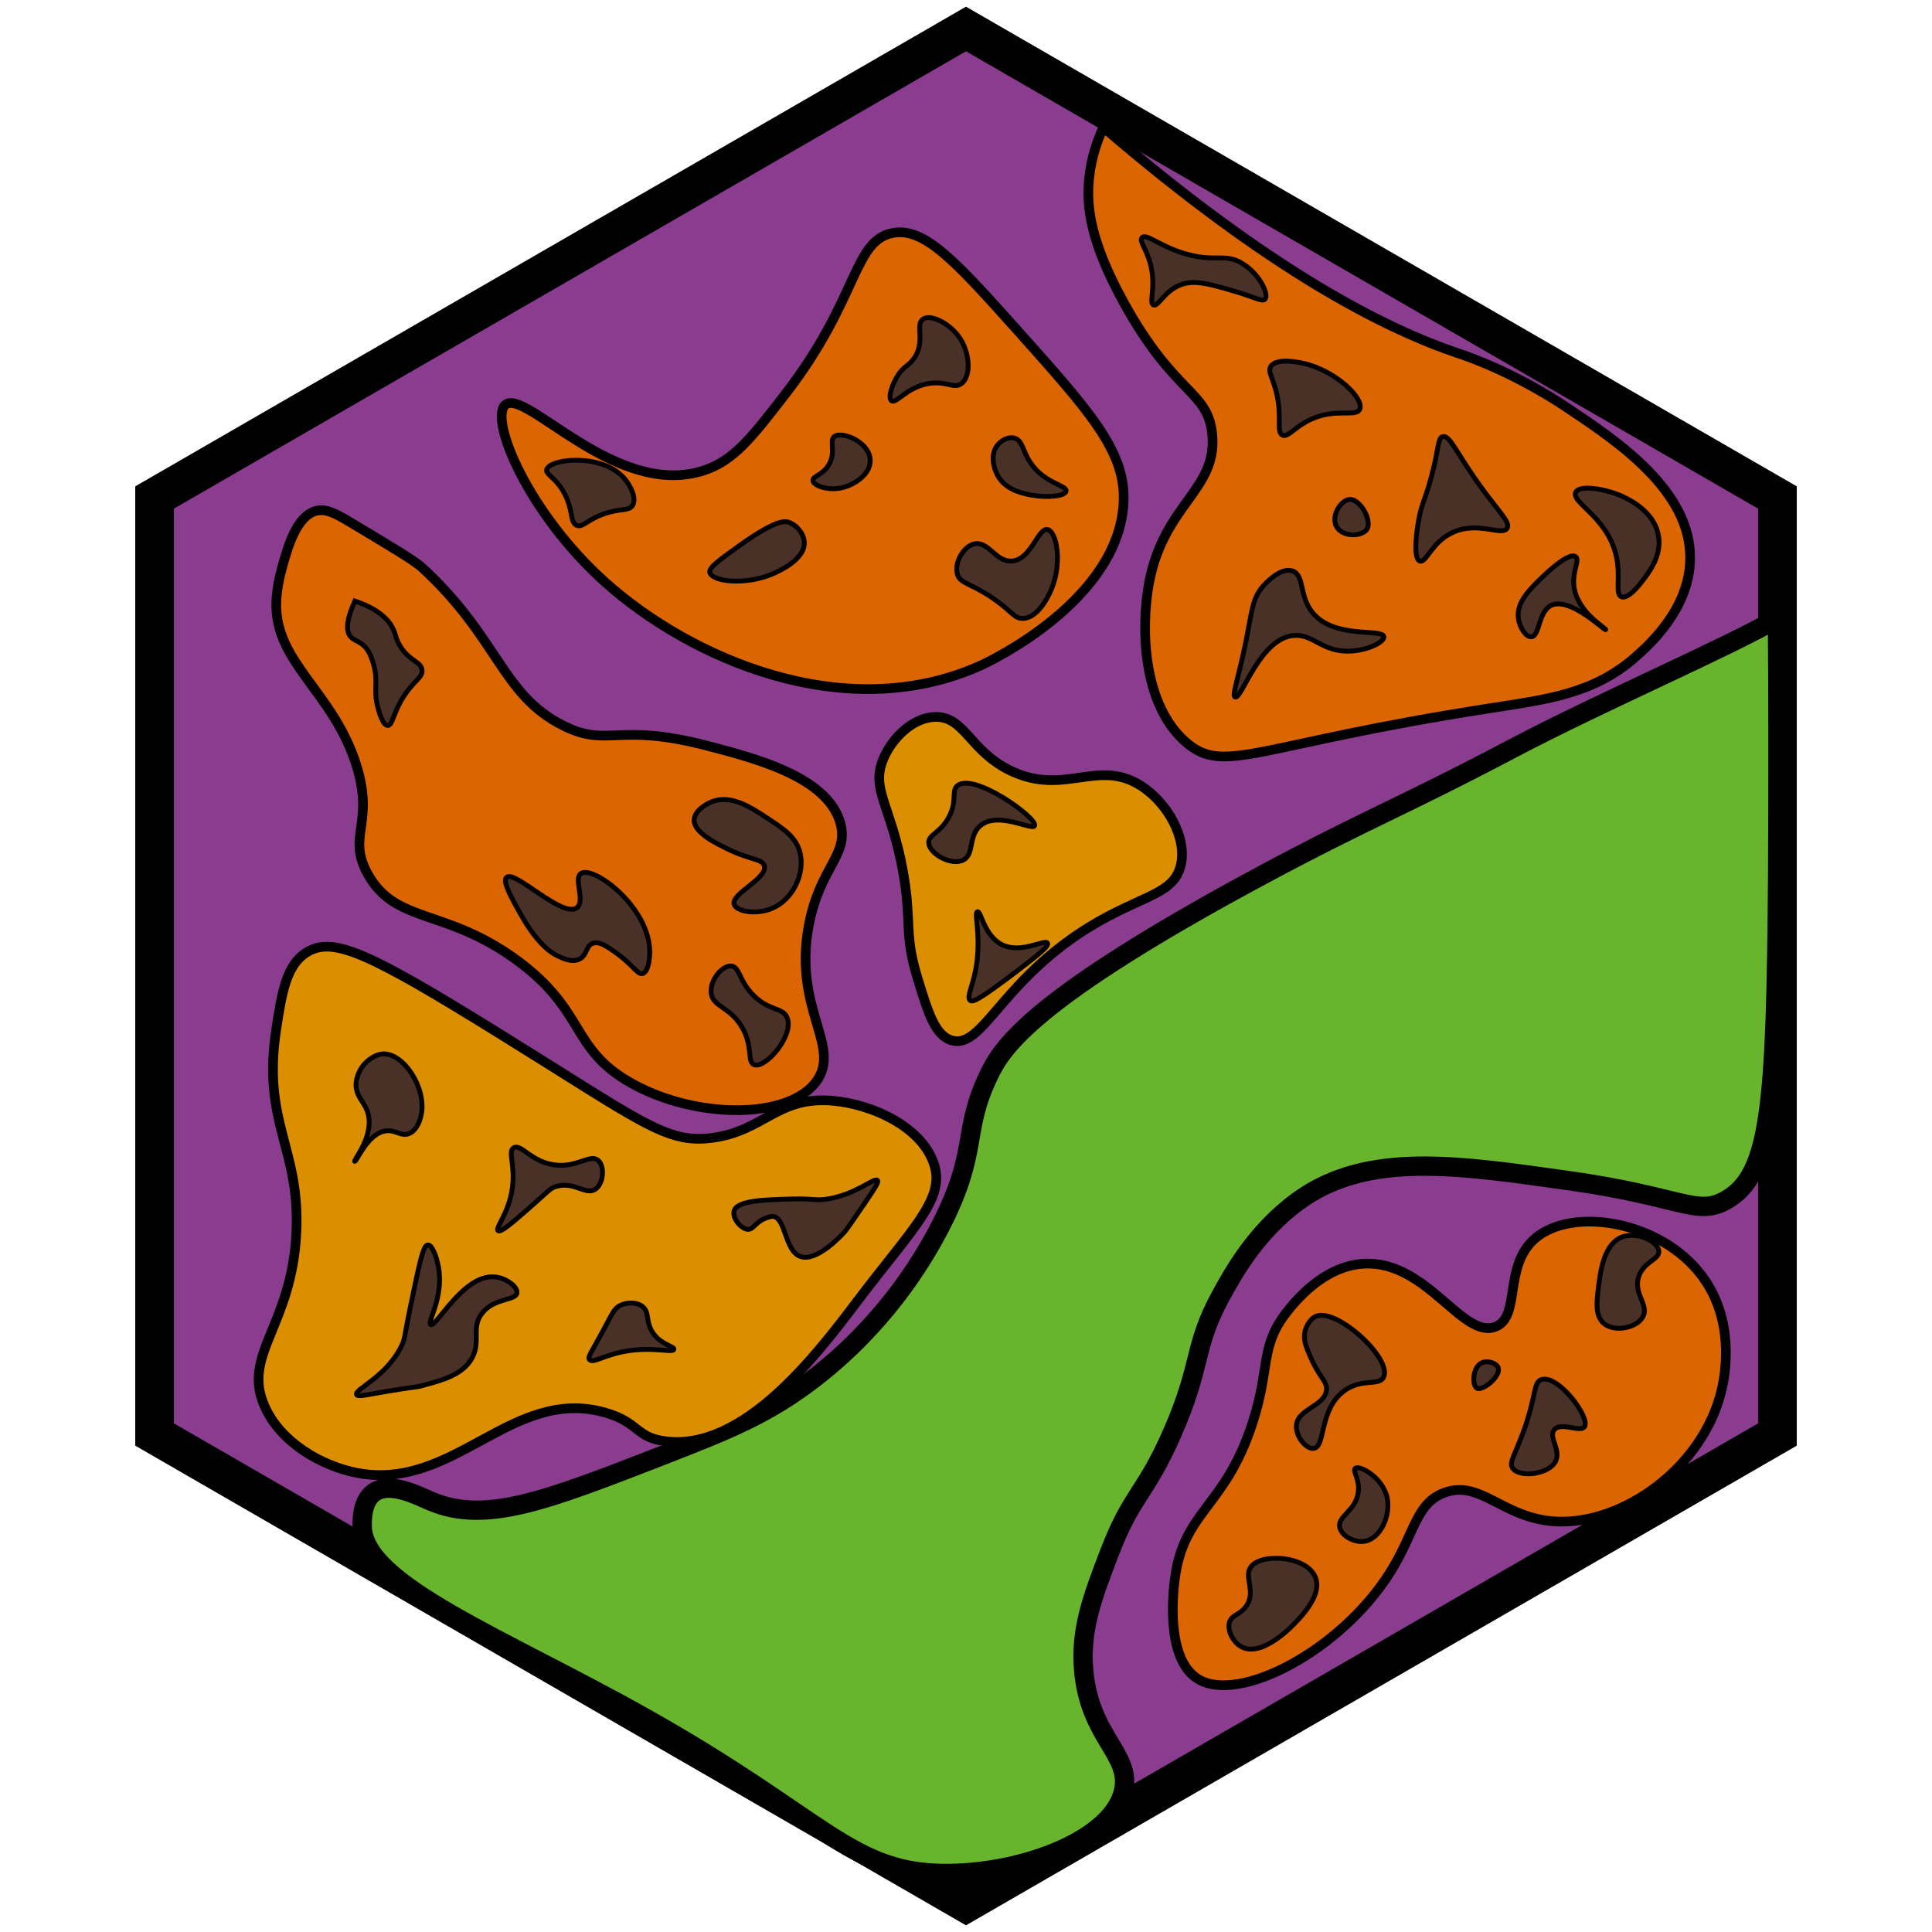 <?xml version="1.0" encoding="utf-8"?><!-- Generator: Adobe Illustrator 26.0.3, SVG Export Plug-In . SVG Version: 6.00 Build 0)  --><svg version="1.1" id="Ebene_2" xmlns="http://www.w3.org/2000/svg" xmlns:xlink="http://www.w3.org/1999/xlink" x="0px" y="0px"	 viewBox="0 0 100 100" style="enable-background:new 0 0 100 100;" xml:space="preserve"><style type="text/css">	.st0{fill:#8A3C8F;stroke:#000000;stroke-width:2;stroke-miterlimit:10;}	.st1{fill:#69B42D;stroke:#000000;stroke-miterlimit:10;}	.st2{fill:#DB6500;stroke:#000000;stroke-width:0.5;stroke-miterlimit:10;}	.st3{fill:#DB8F00;stroke:#000000;stroke-width:0.5;stroke-miterlimit:10;}	.st4{fill:#493127;stroke:#000000;stroke-width:0.25;stroke-miterlimit:10;}	.st5{fill:#493127;stroke:#000000;stroke-width:0.25;stroke-miterlimit:10;}</style><polygon class="st0" points="92,25.75 50,1.5 8,25.75 8,74.25 50,98.5 92,74.25 "/><path class="st1" d="M92,32c-2.3,1.38-9.12,4.32-13.71,6.74c-5.82,3.07-7.46,3.61-12.89,6.52C53.4,51.7,51.87,54.22,51.19,55.63	c-1.44,2.98-0.48,3.9-2.52,7.85c-1.04,2.02-3.04,5.16-6.52,7.85c-2.46,1.9-4.52,2.7-7.85,4c-6.05,2.35-9.17,3.57-12,2.37	c-0.68-0.29-2.13-1.05-2.96-0.44c-0.63,0.46-0.6,1.5-0.59,1.78c0.09,3.01,7.31,5.76,14.64,9.88c9.42,5.29,10.63,8.11,15.73,8.05	c3.93-0.04,8.5-1.77,9.04-4.3c0.4-1.89-1.77-2.75-2.07-6.22c-0.18-2.11,0.45-3.77,1.33-6.07c1.18-3.08,1.85-3,3.26-6.22	c1.58-3.61,1.05-4.42,2.52-7.11c0.61-1.11,1.79-3.28,4-4.89c3.58-2.6,8.3-1.85,14.07-1.04c5.79,0.82,6.55,1.86,8.07,1	c2.32-1.31,2.58-4.86,2.67-16.78C92.04,40.1,92.03,35.58,92,32z"/><path class="st2" d="M57.11,6.59c-0.28,0.61-0.63,1.52-0.74,2.67c-0.15,1.48,0.09,3.29,1.78,6.37c2.65,4.83,4.35,4.56,4.59,6.81	c0.31,2.91-2.48,3.62-3.26,7.7c-0.43,2.27-0.38,6.33,1.93,8.3c1.98,1.69,3.58,0.1,15.7-1.78c3.02-0.47,5.39-0.75,7.56-2.67	c0.66-0.59,2.77-2.45,2.81-5.04c0.07-3.55-3.78-6.12-6.37-7.85c-2.78-1.86-5.23-2.68-5.63-2.81C71.67,17,65.8,14.05,57.11,6.59z"/><path class="st2" d="M46.15,12.07c-1.99,0.44-1.75,3.47-5.48,8.3c-1.8,2.33-2.71,3.5-4.3,4c-4.54,1.43-9.2-4.33-10.22-3.41	c-0.83,0.76,1.18,5.6,5.19,9.19c4.37,3.91,12.37,7.46,19.41,4.3c0.33-0.15,7.29-3.38,7.41-8.59c0.06-2.55-1.79-4.61-5.48-8.74	C49.47,13.54,47.83,11.7,46.15,12.07z"/><path class="st2" d="M16.37,26.44c-1.01,0.25-1.47,1.86-1.74,2.83c-0.06,0.22-0.31,1.08-0.33,1.91c-0.09,3.12,2.96,4.62,4.15,8.44	c0.95,3.06-0.52,3.63,0.59,5.63c1.45,2.59,3.99,1.73,7.7,4.44c3.61,2.64,2.76,4.59,5.93,6.37c3.34,1.88,8.23,1.91,9.63-0.15	c1.22-1.8-1.24-3.72-0.44-8c0.57-3.05,2.11-3.65,1.63-5.33c-0.68-2.37-4.38-3.33-6.96-4c-4.65-1.2-5.06,0.15-7.41-1.04	c-3.16-1.6-3.31-4.51-7.26-8.15c-0.41-0.38-1.61-1.09-4-2.52C17.34,26.58,16.88,26.32,16.37,26.44z"/><path class="st3" d="M48.37,37.11c-1.18,0.05-2.24,1.15-2.67,2.22c-0.62,1.56,0.42,2.36,1.04,5.78c0.47,2.64,0.04,3.19,0.74,5.48	c0.56,1.84,0.92,3.01,1.78,3.26c1.53,0.44,2.45-2.73,6.52-5.48c3.01-2.03,4.92-1.93,5.33-3.56c0.36-1.44-0.7-3.28-2.07-4.15	c-2.22-1.4-3.92,0.54-6.67-0.74C50.18,38.9,49.94,37.04,48.37,37.11z"/><path class="st3" d="M15.93,49.26c-1.11,0.64-1.34,2.11-1.63,4c-0.75,4.87,1.24,6.14,1.04,10.52c-0.23,4.89-2.86,6.33-1.63,9.04	c0.84,1.86,2.93,3.05,4.74,3.41c5.06,0.99,8.04-4.51,12.89-3.11c1.76,0.51,1.56,1.29,3.11,1.48c4.04,0.51,7.81-4.46,9.93-7.26	c2.76-3.65,4.49-5.22,4-6.96c-0.56-2.02-3.22-3.24-5.33-3.41c-2.84-0.22-3.5,1.58-6.22,1.93c-2.37,0.3-3.63-0.85-11.11-5.48	C19.18,49.37,17.28,48.47,15.93,49.26z"/><path class="st2" d="M70.59,65.41c-2.12,0.12-3.6,2.01-4,2.52c-1.4,1.79-0.82,2.87-1.78,5.78c-1.42,4.33-3.54,4.49-4,8	c-0.06,0.47-0.54,4.12,1.19,5.19c2.13,1.31,7.39-1.47,9.93-5.48c1.31-2.07,1.34-3.59,2.81-4.15c1.89-0.72,3.04,1.33,5.78,1.48	c3.49,0.19,7.65-2.8,8.59-6.81c0.2-0.84,0.7-3.63-1.04-5.93c-2.14-2.83-6.66-3.55-8.59-1.93c-1.69,1.42-0.74,4.06-2.07,4.59	C75.71,69.35,73.84,65.22,70.59,65.41z"/><path class="st4" d="M18.37,31.11c-0.51,1.12-0.43,1.61-0.22,1.85c0.18,0.21,0.43,0.2,0.74,0.52c0.08,0.08,0.28,0.31,0.44,0.89	c0.27,0.96-0.02,1.28,0.22,2.22c0.06,0.22,0.25,0.96,0.52,0.96c0.25,0,0.27-0.62,0.81-1.48c0.56-0.88,1.03-1,0.96-1.41	c-0.07-0.43-0.63-0.43-1.11-1.19c-0.24-0.38-0.23-0.58-0.37-0.89C20.15,32.12,19.65,31.54,18.37,31.11z"/><path class="st4" d="M26.22,45.41c-0.23,0.21,0.26,1.08,0.74,1.93c0.92,1.63,1.65,2.02,1.93,2.15c0.27,0.13,0.74,0.34,1.11,0.15	c0.39-0.2,0.32-0.67,0.67-0.81c0.35-0.14,0.78,0.18,1.26,0.52c0.84,0.61,1.07,1.11,1.33,1.04c0.28-0.07,0.37-0.71,0.37-1.11	c0.01-2.31-2.91-4.5-3.56-4.07c-0.4,0.27,0.25,1.43-0.22,1.78C29.09,47.52,26.65,45.02,26.22,45.41z"/><path class="st4" d="M35.93,42.44c-0.02,0.68,1.21,1.25,1.85,1.56c1.11,0.52,1.68,0.46,1.78,0.81c0.18,0.67-1.73,1.44-1.56,2	c0.12,0.38,1.14,0.54,1.93,0.22c1.08-0.43,1.75-1.78,1.48-2.89c-0.2-0.81-0.83-1.23-1.78-1.85c-0.77-0.5-1.77-1.16-2.74-0.81	C36.48,41.63,35.94,42,35.93,42.44z"/><path class="st4" d="M37.85,50c0.45,0.04,0.39,0.79,1.19,1.56c0.81,0.78,1.48,0.58,1.7,1.11c0.38,0.92-1.11,2.65-1.7,2.44	c-0.39-0.13-0.03-0.97-0.67-2c-0.62-1.01-1.47-1-1.56-1.7C36.73,50.74,37.38,49.96,37.85,50z"/><path class="st5" d="M49.85,44.52c-0.62,0.3-1.74-0.32-1.78-0.89c-0.03-0.43,0.6-0.51,1.04-1.33c0.45-0.84,0.12-1.35,0.44-1.63	c0.84-0.72,4.19,1.69,4,2.07c-0.13,0.27-1.9-0.78-2.81,0C50.1,43.28,50.45,44.22,49.85,44.52z"/><path class="st4" d="M28.3,24.3c-0.08,0.28,0.51,0.41,0.96,1.33c0.41,0.84,0.24,1.4,0.59,1.56c0.32,0.13,0.52-0.28,1.41-0.59	c0.87-0.31,1.29-0.13,1.48-0.44c0.22-0.36-0.09-0.98-0.37-1.33C31.26,23.43,28.47,23.72,28.3,24.3z"/><path class="st4" d="M36.74,29.63c0.13,0.49,1.88,0.67,3.26,0.07c0.28-0.12,1.67-0.73,1.63-1.63c-0.02-0.44-0.38-0.89-0.81-1.04	c-0.19-0.06-0.64-0.15-2.52,1.19C37.22,28.99,36.68,29.38,36.74,29.63z"/><path class="st4" d="M43.19,22.59c-0.29,0.22,0.11,0.82-0.3,1.48c-0.32,0.53-0.85,0.58-0.81,0.81c0.04,0.28,0.81,0.52,1.48,0.37	c0.65-0.14,1.54-0.71,1.48-1.48C44.96,22.85,43.58,22.31,43.19,22.59z"/><path class="st4" d="M47.33,18.52c-0.29,0.43-0.55,0.41-0.89,0.96c-0.27,0.45-0.49,1.11-0.3,1.26c0.24,0.19,0.78-0.7,1.93-0.89	c0.92-0.15,1.31,0.3,1.7,0c0.52-0.4,0.43-1.65-0.15-2.44c-0.5-0.68-1.45-1.17-1.85-0.89C47.36,16.81,47.91,17.65,47.33,18.52z"/><path class="st4" d="M51.63,23.04c-0.38,0.47-0.21,1.17,0,1.56c0.43,0.8,1.39,0.96,1.85,1.04c0.72,0.12,1.65,0.05,1.7-0.22	c0.06-0.31-1.13-0.39-1.85-1.48c-0.41-0.62-0.4-1.14-0.81-1.26C52.19,22.58,51.82,22.8,51.63,23.04z"/><path class="st5" d="M50.59,47.19c-0.17,0.05,0.13,1.02,0,2.37c-0.13,1.39-0.62,2.04-0.37,2.22c0.14,0.1,0.42,0,2.37-1.48	c1.33-1.01,1.7-1.34,1.63-1.48c-0.12-0.24-1.36,0.58-2.37,0.07C50.93,48.42,50.78,47.13,50.59,47.19z"/><path class="st5" d="M18.78,55.17c0.24-0.3,0.63-0.59,1.03-0.62c1.07-0.07,2.29,1.78,1.99,3.16c-0.03,0.15-0.17,0.77-0.62,0.96	c-0.41,0.17-0.68-0.18-1.17-0.14c-0.97,0.08-1.56,1.63-1.65,1.58c-0.08-0.05,1.01-1.3,0.69-2.47c-0.17-0.63-0.66-0.87-0.62-1.58	C18.47,55.6,18.71,55.27,18.78,55.17z"/><path class="st5" d="M26.59,59.41c-0.32,0.2,0.09,0.88-0.07,2.07c-0.18,1.33-0.91,2.09-0.74,2.22c0.14,0.1,0.66-0.34,1.63-1.19	c1.01-0.88,1.06-1.02,1.41-1.11c0.93-0.25,1.51,0.49,2,0.15c0.42-0.29,0.49-1.17,0.15-1.48c-0.42-0.38-1.11,0.4-2.3,0.22	C27.48,60.12,26.96,59.18,26.59,59.41z"/><path class="st5" d="M38,62.67c-0.12,0.38,0.38,0.98,0.74,0.96c0.29-0.02,0.4-0.44,1.01-0.62c0.12-0.04,0.19-0.05,0.25-0.05	c0.67,0.05,0.61,1.76,1.41,2.07c0.83,0.32,2.1-1.04,2.3-1.26c0.12-0.13,0.42-0.58,1.04-1.48c0.63-0.93,0.73-1.11,0.67-1.19	c-0.16-0.19-1.05,0.71-2.59,0.96c-0.64,0.1-0.65-0.03-1.85,0C39.57,62.1,38.17,62.13,38,62.67z"/><path class="st5" d="M22.15,64.44c0.23-0.01,0.46,0.66,0.55,1.17c0.27,1.58-0.61,2.83-0.41,2.95c0.28,0.17,1.68-2.6,3.3-2.47	c0.61,0.05,1.2,0.51,1.17,0.82c-0.04,0.42-1.14,0.25-1.78,1.03c-0.66,0.79-0.01,1.54-0.62,2.47c-0.5,0.76-1.43,1.02-2.47,1.3	c-0.42,0.12-0.26,0.03-2.06,0.34c-1.03,0.18-1.31,0.25-1.37,0.14c-0.15-0.28,1.53-0.89,2.33-2.54c0.2-0.42,0.1-0.4,0.62-2.81	C21.82,64.83,21.97,64.44,22.15,64.44z"/><path class="st5" d="M32.44,69.93c-1.16,0.19-1.75,0.66-1.93,0.44c-0.11-0.13,0.09-0.35,0.74-1.56c0.46-0.86,0.55-1.11,0.89-1.26	c0.32-0.14,0.8-0.17,1.11,0.07c0.39,0.31,0.15,0.75,0.52,1.33c0.42,0.66,1.15,0.73,1.11,0.89C34.84,70.04,33.8,69.7,32.44,69.93z"/><path class="st4" d="M50.44,28.15c0.72-0.15,1.1,0.94,1.93,0.89c1.01-0.07,1.35-1.73,1.85-1.63c0.48,0.1,0.76,1.72,0.22,3.04	c-0.06,0.16-0.62,1.52-1.48,1.56c-0.46,0.02-0.56-0.35-1.56-1.04c-1.18-0.81-1.71-0.75-1.85-1.26	C49.39,29.12,49.87,28.27,50.44,28.15z"/><path class="st4" d="M59.11,12.3c-0.19,0.2,0.36,0.69,0.52,1.78c0.14,0.98-0.15,1.6,0.07,1.7c0.25,0.12,0.55-0.71,1.41-1.04	c0.69-0.26,1.39-0.07,2.67,0.3c1.16,0.33,1.56,0.61,1.7,0.44c0.21-0.25-0.29-1.31-1.19-1.85c-0.86-0.52-1.32-0.08-2.74-0.44	C60.1,12.82,59.34,12.05,59.11,12.3z"/><path class="st4" d="M65.78,18.96c-0.18,0.28,0.1,0.56,0.3,1.41c0.29,1.27-0.03,1.99,0.3,2.15c0.26,0.12,0.54-0.3,1.19-0.67	c1.43-0.82,2.61-0.21,2.81-0.67c0.24-0.55-1.22-1.98-2.89-2.37C67.3,18.77,66.09,18.49,65.78,18.96z"/><path class="st4" d="M69.85,25.85c-0.44,0.03-0.98,0.85-0.67,1.41c0.32,0.56,1.3,0.51,1.56,0.15C71.05,26.96,70.4,25.81,69.85,25.85	z"/><path class="st4" d="M65.41,30.3c-0.58,0.64-0.6,1.27-0.89,2.74c-0.4,2.06-0.78,2.96-0.59,3.04c0.34,0.14,1.26-3.04,3.04-3.19	c1.02-0.08,1.49,0.9,2.96,0.81c0.9-0.05,1.73-0.48,1.7-0.74c-0.05-0.45-2.58,0.14-3.7-1.26c-0.7-0.87-0.4-1.94-1.04-2.15	C66.28,29.35,65.51,30.19,65.41,30.3z"/><path class="st4" d="M75.19,27.56c-1.09,0.5-1.37,1.6-1.7,1.48c-0.4-0.15-0.11-1.85-0.07-2.07c0.16-0.92,0.34-1.07,0.67-2.3	c0.4-1.5,0.32-2.01,0.59-2.07c0.38-0.09,0.71,0.89,2.07,2.74c0.91,1.24,1.43,1.71,1.26,2C77.75,27.77,76.49,26.95,75.19,27.56z"/><path class="st4" d="M79.85,29.85c-0.66,0.64-1.37,1.32-1.26,2.15c0.06,0.47,0.38,0.98,0.67,0.96c0.44-0.02,0.35-1.31,1.04-1.63	c0.97-0.45,2.76,1.33,2.81,1.26c0.05-0.06-1.41-0.85-1.63-2.15c-0.14-0.85,0.32-1.45,0.07-1.63C81.19,28.56,80.01,29.7,79.85,29.85z	"/><path class="st4" d="M81.56,25.48c-0.26,0.51,1.58,1.26,2.07,3.19c0.3,1.16-0.07,2.08,0.3,2.22c0.39,0.15,1.07-0.81,1.19-0.96	c0.32-0.44,0.84-1.17,0.74-2.07c-0.15-1.43-1.73-2.21-2.67-2.44C83.09,25.38,81.77,25.06,81.56,25.48z"/><path class="st4" d="M68.07,68.15c-0.23,0.12-0.44,0.43-0.52,0.74c-0.09,0.37,0.01,0.69,0.15,1.04c0.57,1.43,1,1.52,0.96,2	c-0.07,0.86-1.49,0.97-1.56,1.85c-0.04,0.58,0.51,1.23,0.89,1.19c0.63-0.07,0.28-2,1.56-2.96c0.93-0.71,1.85-0.24,2.07-0.74	C72.06,70.3,69.11,67.61,68.07,68.15z"/><path class="st4" d="M70.15,76c-0.17,0.12,0.25,0.55,0.15,1.26c-0.14,0.95-1.06,1.21-0.96,1.78c0.08,0.45,0.74,0.81,1.26,0.74	c0.85-0.11,1.41-1.35,1.19-2.3C71.54,76.46,70.38,75.82,70.15,76z"/><path class="st4" d="M64.74,81.11c-0.37,0.51,0.28,1.25-0.22,2c-0.32,0.49-0.78,0.45-0.89,0.89c-0.11,0.44,0.22,1.04,0.67,1.26	c1.01,0.49,2.47-0.98,2.67-1.19c0.41-0.42,1.49-1.54,1.11-2.44C67.62,80.52,65.27,80.37,64.74,81.11z"/><path class="st4" d="M79.78,71.41c-0.42,0.15-0.25,0.78-0.89,2.59c-0.47,1.31-0.81,1.69-0.59,2c0.36,0.5,1.88,0.32,2.22-0.37	c0.29-0.58-0.39-1.25-0.07-1.63c0.34-0.42,1.34,0.16,1.56-0.15C82.34,73.38,80.63,71.11,79.78,71.41z"/><path class="st4" d="M76.74,70.52c-0.54,0.2-0.55,1.19-0.3,1.33c0.29,0.17,1.24-0.6,1.11-1.04C77.48,70.57,77.05,70.41,76.74,70.52z	"/><path class="st4" d="M82.74,66.59c-0.1,0.81-0.19,1.54,0.3,1.93c0.57,0.45,1.7,0.2,2-0.37c0.32-0.61-0.51-1.19-0.22-2.07	c0.25-0.79,1.09-0.88,1.04-1.33c-0.05-0.49-1.09-1-1.85-0.74C83.02,64.33,82.84,65.8,82.74,66.59z"/></svg>